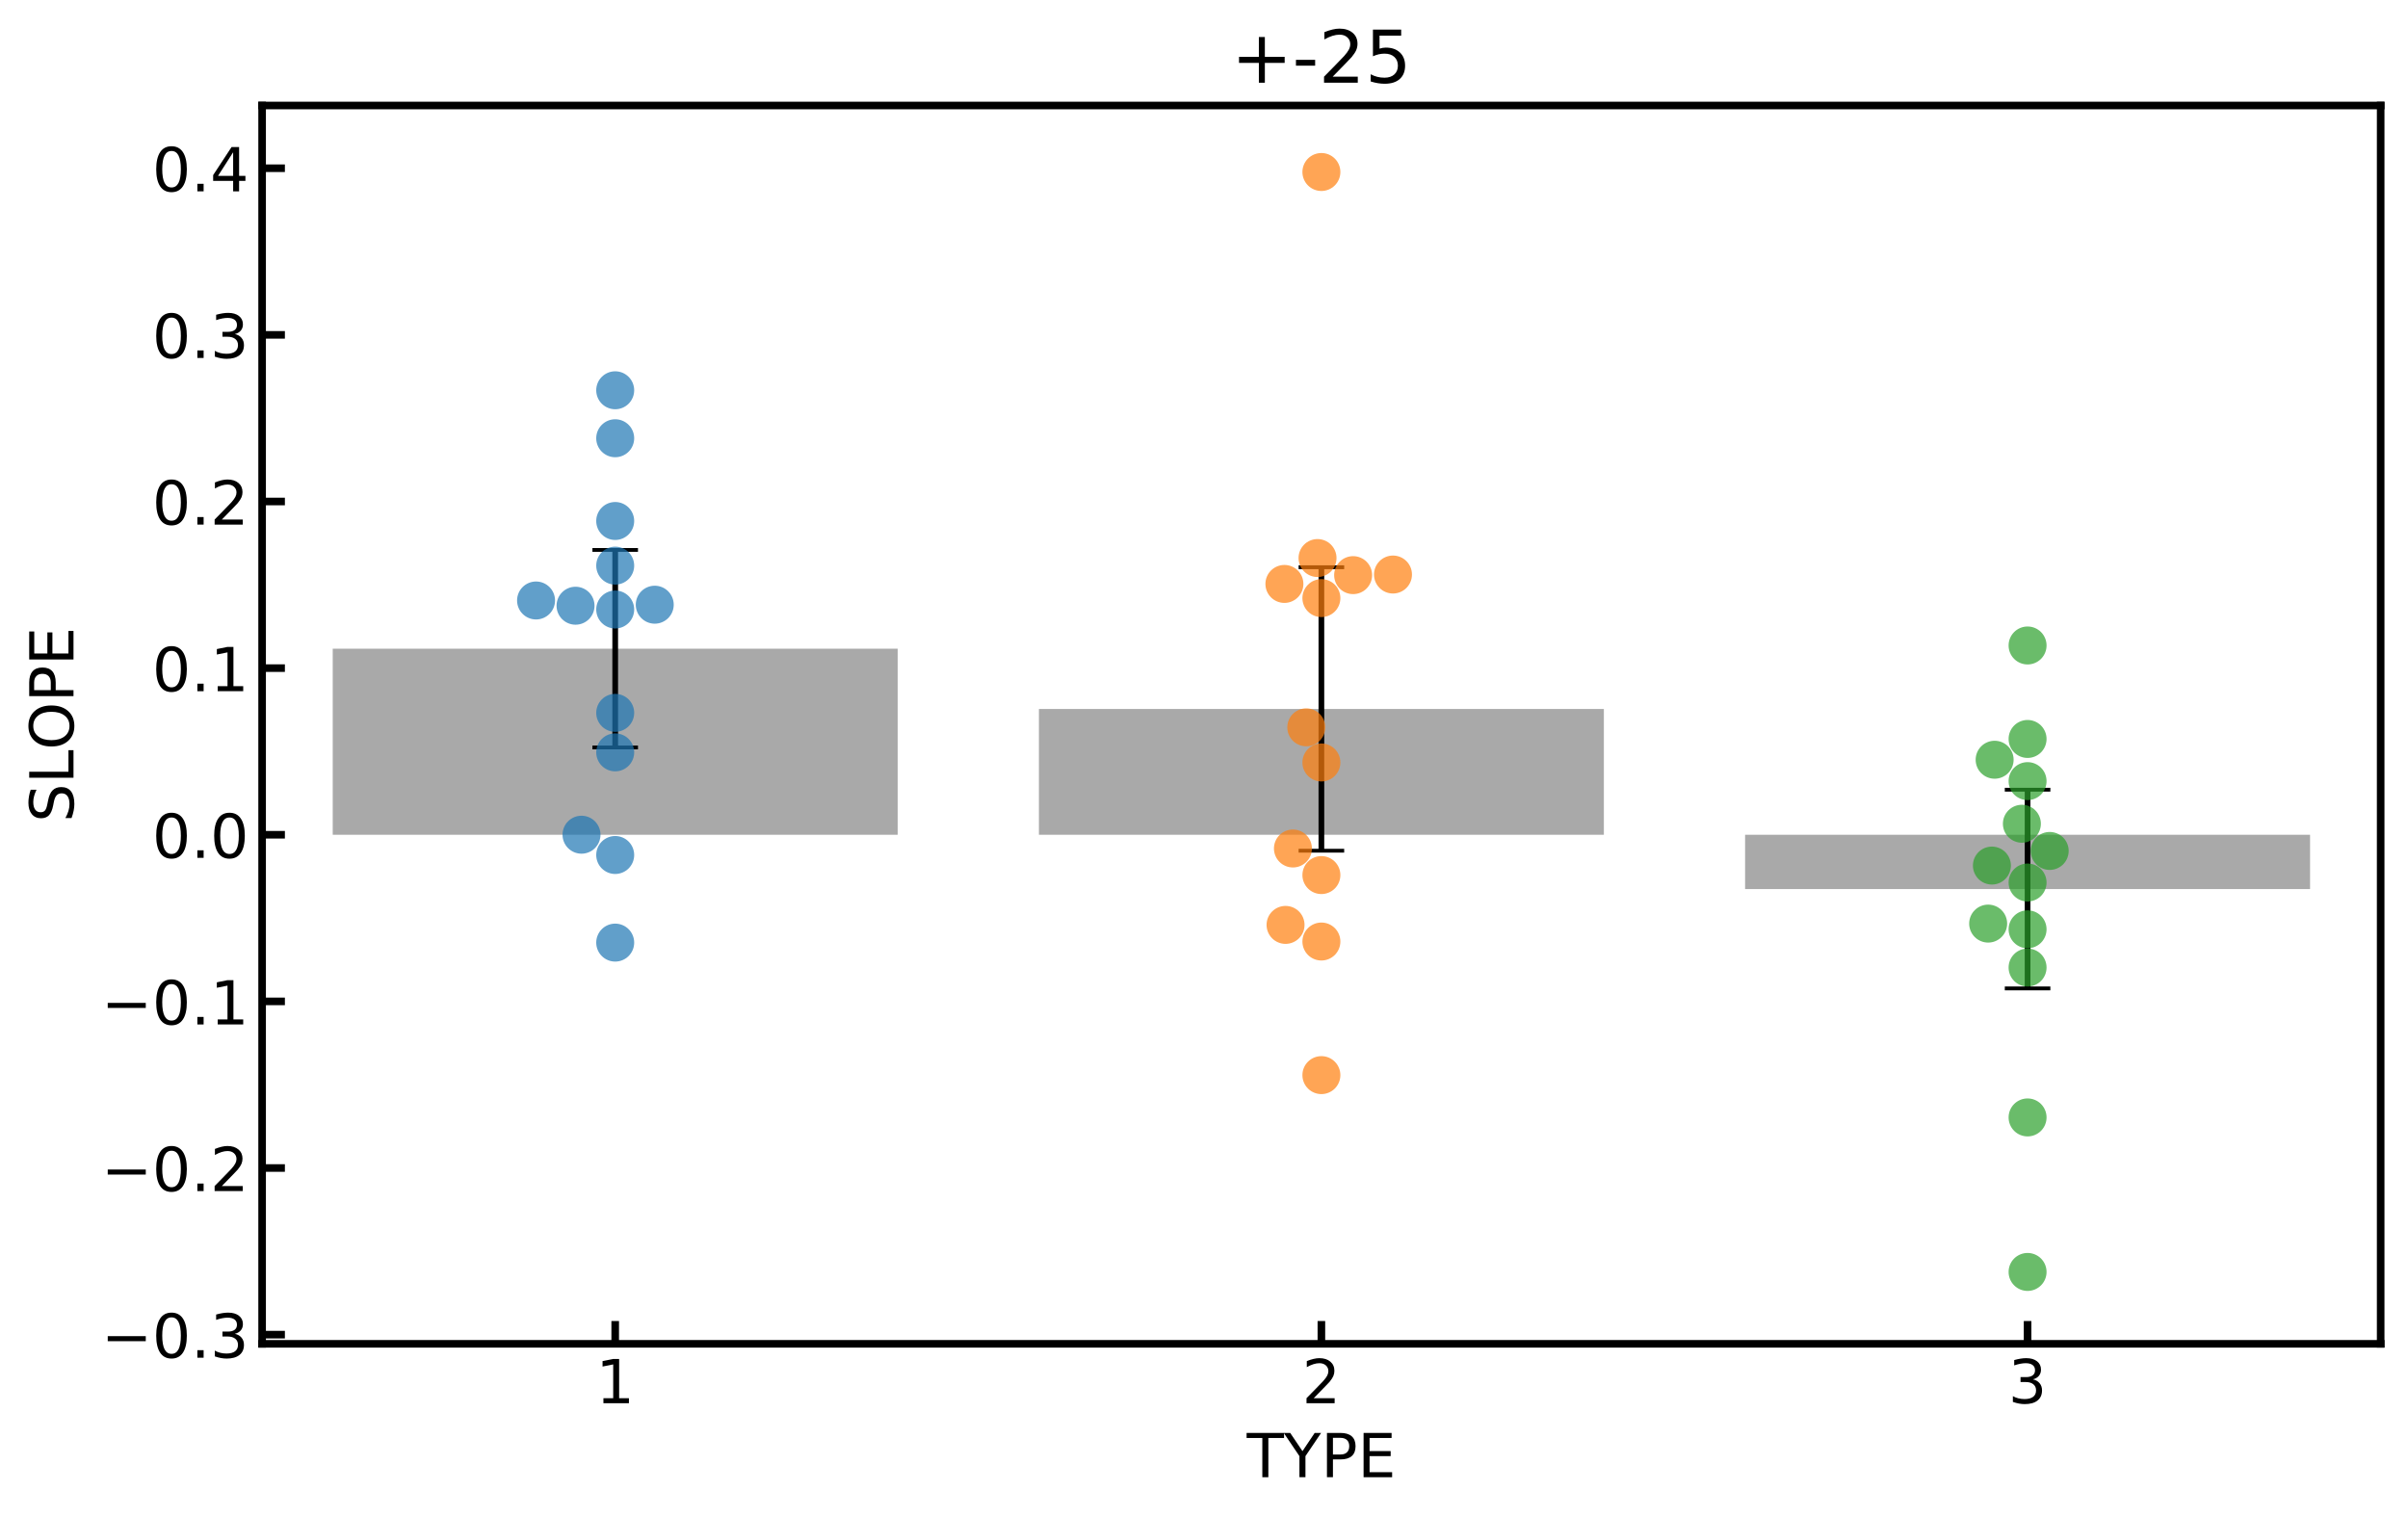 <?xml version="1.0" encoding="utf-8" standalone="no"?>
<!DOCTYPE svg PUBLIC "-//W3C//DTD SVG 1.1//EN"
  "http://www.w3.org/Graphics/SVG/1.1/DTD/svg11.dtd">
<!-- Created with matplotlib (https://matplotlib.org/) -->
<svg height="399.619pt" version="1.1" viewBox="0 0 634.237 399.619" width="634.237pt" xmlns="http://www.w3.org/2000/svg" xmlns:xlink="http://www.w3.org/1999/xlink">
 <defs>
  <style type="text/css">
*{stroke-linecap:butt;stroke-linejoin:round;}
  </style>
 </defs>
 <g id="figure_1">
  <g id="patch_1">
   <path d="M 0 399.619 
L 634.237 399.619 
L 634.237 0 
L 0 0 
z
" style="fill:#ffffff;"/>
  </g>
  <g id="axes_1">
   <g id="patch_2">
    <path d="M 69.037 353.949 
L 627.038 353.949 
L 627.038 27.789 
L 69.037 27.789 
z
" style="fill:#ffffff;"/>
   </g>
   <g id="patch_3">
    <path clip-path="url(#p0c12e34294)" d="M 87.638 219.87 
L 236.438 219.87 
L 236.438 170.864 
L 87.638 170.864 
z
" style="fill:#a9a9a9;"/>
   </g>
   <g id="patch_4">
    <path clip-path="url(#p0c12e34294)" d="M 273.637 219.87 
L 422.438 219.87 
L 422.438 186.74 
L 273.637 186.74 
z
" style="fill:#a9a9a9;"/>
   </g>
   <g id="patch_5">
    <path clip-path="url(#p0c12e34294)" d="M 459.637 219.87 
L 608.438 219.87 
L 608.438 234.175 
L 459.637 234.175 
z
" style="fill:#a9a9a9;"/>
   </g>
   <g id="matplotlib.axis_1">
    <g id="xtick_1">
     <g id="line2d_1">
      <defs>
       <path d="M 0 0 
L 0 -6 
" id="m11f40b1953" style="stroke:#000000;stroke-width:2;"/>
      </defs>
      <g>
       <use style="stroke:#000000;stroke-width:2;" x="162.037" xlink:href="#m11f40b1953" y="353.949"/>
      </g>
     </g>
     <g id="text_1">
      <!-- 1 -->
      <defs>
       <path d="M 12.406 8.297 
L 28.516 8.297 
L 28.516 63.922 
L 10.984 60.406 
L 10.984 69.391 
L 28.422 72.906 
L 38.281 72.906 
L 38.281 8.297 
L 54.391 8.297 
L 54.391 0 
L 12.406 0 
z
" id="DejaVuSans-49"/>
      </defs>
      <g transform="translate(156.947 369.606)scale(0.16 -0.16)">
       <use xlink:href="#DejaVuSans-49"/>
      </g>
     </g>
    </g>
    <g id="xtick_2">
     <g id="line2d_2">
      <g>
       <use style="stroke:#000000;stroke-width:2;" x="348.038" xlink:href="#m11f40b1953" y="353.949"/>
      </g>
     </g>
     <g id="text_2">
      <!-- 2 -->
      <defs>
       <path d="M 19.188 8.297 
L 53.609 8.297 
L 53.609 0 
L 7.328 0 
L 7.328 8.297 
Q 12.938 14.109 22.625 23.891 
Q 32.328 33.688 34.812 36.531 
Q 39.547 41.844 41.422 45.531 
Q 43.312 49.219 43.312 52.781 
Q 43.312 58.594 39.234 62.25 
Q 35.156 65.922 28.609 65.922 
Q 23.969 65.922 18.812 64.312 
Q 13.672 62.703 7.812 59.422 
L 7.812 69.391 
Q 13.766 71.781 18.938 73 
Q 24.125 74.219 28.422 74.219 
Q 39.75 74.219 46.484 68.547 
Q 53.219 62.891 53.219 53.422 
Q 53.219 48.922 51.531 44.891 
Q 49.859 40.875 45.406 35.406 
Q 44.188 33.984 37.641 27.219 
Q 31.109 20.453 19.188 8.297 
z
" id="DejaVuSans-50"/>
      </defs>
      <g transform="translate(342.947 369.606)scale(0.16 -0.16)">
       <use xlink:href="#DejaVuSans-50"/>
      </g>
     </g>
    </g>
    <g id="xtick_3">
     <g id="line2d_3">
      <g>
       <use style="stroke:#000000;stroke-width:2;" x="534.038" xlink:href="#m11f40b1953" y="353.949"/>
      </g>
     </g>
     <g id="text_3">
      <!-- 3 -->
      <defs>
       <path d="M 40.578 39.312 
Q 47.656 37.797 51.625 33 
Q 55.609 28.219 55.609 21.188 
Q 55.609 10.406 48.188 4.484 
Q 40.766 -1.422 27.094 -1.422 
Q 22.516 -1.422 17.656 -0.516 
Q 12.797 0.391 7.625 2.203 
L 7.625 11.719 
Q 11.719 9.328 16.594 8.109 
Q 21.484 6.891 26.812 6.891 
Q 36.078 6.891 40.938 10.547 
Q 45.797 14.203 45.797 21.188 
Q 45.797 27.641 41.281 31.266 
Q 36.766 34.906 28.719 34.906 
L 20.219 34.906 
L 20.219 43.016 
L 29.109 43.016 
Q 36.375 43.016 40.234 45.922 
Q 44.094 48.828 44.094 54.297 
Q 44.094 59.906 40.109 62.906 
Q 36.141 65.922 28.719 65.922 
Q 24.656 65.922 20.016 65.031 
Q 15.375 64.156 9.812 62.312 
L 9.812 71.094 
Q 15.438 72.656 20.344 73.438 
Q 25.25 74.219 29.594 74.219 
Q 40.828 74.219 47.359 69.109 
Q 53.906 64.016 53.906 55.328 
Q 53.906 49.266 50.438 45.094 
Q 46.969 40.922 40.578 39.312 
z
" id="DejaVuSans-51"/>
      </defs>
      <g transform="translate(528.947 369.606)scale(0.16 -0.16)">
       <use xlink:href="#DejaVuSans-51"/>
      </g>
     </g>
    </g>
    <g id="text_4">
     <!-- TYPE -->
     <defs>
      <path d="M -0.297 72.906 
L 61.375 72.906 
L 61.375 64.594 
L 35.5 64.594 
L 35.5 0 
L 25.594 0 
L 25.594 64.594 
L -0.297 64.594 
z
" id="DejaVuSans-84"/>
      <path d="M -0.203 72.906 
L 10.406 72.906 
L 30.609 42.922 
L 50.688 72.906 
L 61.281 72.906 
L 35.5 34.719 
L 35.5 0 
L 25.594 0 
L 25.594 34.719 
z
" id="DejaVuSans-89"/>
      <path d="M 19.672 64.797 
L 19.672 37.406 
L 32.078 37.406 
Q 38.969 37.406 42.719 40.969 
Q 46.484 44.531 46.484 51.125 
Q 46.484 57.672 42.719 61.234 
Q 38.969 64.797 32.078 64.797 
z
M 9.812 72.906 
L 32.078 72.906 
Q 44.344 72.906 50.609 67.359 
Q 56.891 61.812 56.891 51.125 
Q 56.891 40.328 50.609 34.812 
Q 44.344 29.297 32.078 29.297 
L 19.672 29.297 
L 19.672 0 
L 9.812 0 
z
" id="DejaVuSans-80"/>
      <path d="M 9.812 72.906 
L 55.906 72.906 
L 55.906 64.594 
L 19.672 64.594 
L 19.672 43.016 
L 54.391 43.016 
L 54.391 34.719 
L 19.672 34.719 
L 19.672 8.297 
L 56.781 8.297 
L 56.781 0 
L 9.812 0 
z
" id="DejaVuSans-69"/>
     </defs>
     <g transform="translate(328.386 389.091)scale(0.16 -0.16)">
      <use xlink:href="#DejaVuSans-84"/>
      <use x="61.084" xlink:href="#DejaVuSans-89"/>
      <use x="122.168" xlink:href="#DejaVuSans-80"/>
      <use x="182.471" xlink:href="#DejaVuSans-69"/>
     </g>
    </g>
   </g>
   <g id="matplotlib.axis_2">
    <g id="ytick_1">
     <g id="line2d_4">
      <defs>
       <path d="M 0 0 
L 6 0 
" id="mf04a9140c7" style="stroke:#000000;stroke-width:2;"/>
      </defs>
      <g>
       <use style="stroke:#000000;stroke-width:2;" x="69.037" xlink:href="#mf04a9140c7" y="351.535"/>
      </g>
     </g>
     <g id="text_5">
      <!-- −0.3 -->
      <defs>
       <path d="M 10.594 35.5 
L 73.188 35.5 
L 73.188 27.203 
L 10.594 27.203 
z
" id="DejaVuSans-8722"/>
       <path d="M 31.781 66.406 
Q 24.172 66.406 20.328 58.906 
Q 16.5 51.422 16.5 36.375 
Q 16.5 21.391 20.328 13.891 
Q 24.172 6.391 31.781 6.391 
Q 39.453 6.391 43.281 13.891 
Q 47.125 21.391 47.125 36.375 
Q 47.125 51.422 43.281 58.906 
Q 39.453 66.406 31.781 66.406 
z
M 31.781 74.219 
Q 44.047 74.219 50.516 64.516 
Q 56.984 54.828 56.984 36.375 
Q 56.984 17.969 50.516 8.266 
Q 44.047 -1.422 31.781 -1.422 
Q 19.531 -1.422 13.062 8.266 
Q 6.594 17.969 6.594 36.375 
Q 6.594 54.828 13.062 64.516 
Q 19.531 74.219 31.781 74.219 
z
" id="DejaVuSans-48"/>
       <path d="M 10.688 12.406 
L 21 12.406 
L 21 0 
L 10.688 0 
z
" id="DejaVuSans-46"/>
      </defs>
      <g transform="translate(26.685 357.614)scale(0.16 -0.16)">
       <use xlink:href="#DejaVuSans-8722"/>
       <use x="83.789" xlink:href="#DejaVuSans-48"/>
       <use x="147.412" xlink:href="#DejaVuSans-46"/>
       <use x="179.199" xlink:href="#DejaVuSans-51"/>
      </g>
     </g>
    </g>
    <g id="ytick_2">
     <g id="line2d_5">
      <g>
       <use style="stroke:#000000;stroke-width:2;" x="69.037" xlink:href="#mf04a9140c7" y="307.647"/>
      </g>
     </g>
     <g id="text_6">
      <!-- −0.2 -->
      <g transform="translate(26.685 313.725)scale(0.16 -0.16)">
       <use xlink:href="#DejaVuSans-8722"/>
       <use x="83.789" xlink:href="#DejaVuSans-48"/>
       <use x="147.412" xlink:href="#DejaVuSans-46"/>
       <use x="179.199" xlink:href="#DejaVuSans-50"/>
      </g>
     </g>
    </g>
    <g id="ytick_3">
     <g id="line2d_6">
      <g>
       <use style="stroke:#000000;stroke-width:2;" x="69.037" xlink:href="#mf04a9140c7" y="263.758"/>
      </g>
     </g>
     <g id="text_7">
      <!-- −0.1 -->
      <g transform="translate(26.685 269.837)scale(0.16 -0.16)">
       <use xlink:href="#DejaVuSans-8722"/>
       <use x="83.789" xlink:href="#DejaVuSans-48"/>
       <use x="147.412" xlink:href="#DejaVuSans-46"/>
       <use x="179.199" xlink:href="#DejaVuSans-49"/>
      </g>
     </g>
    </g>
    <g id="ytick_4">
     <g id="line2d_7">
      <g>
       <use style="stroke:#000000;stroke-width:2;" x="69.037" xlink:href="#mf04a9140c7" y="219.87"/>
      </g>
     </g>
     <g id="text_8">
      <!-- 0.0 -->
      <g transform="translate(40.093 225.949)scale(0.16 -0.16)">
       <use xlink:href="#DejaVuSans-48"/>
       <use x="63.623" xlink:href="#DejaVuSans-46"/>
       <use x="95.41" xlink:href="#DejaVuSans-48"/>
      </g>
     </g>
    </g>
    <g id="ytick_5">
     <g id="line2d_8">
      <g>
       <use style="stroke:#000000;stroke-width:2;" x="69.037" xlink:href="#mf04a9140c7" y="175.982"/>
      </g>
     </g>
     <g id="text_9">
      <!-- 0.1 -->
      <g transform="translate(40.093 182.06)scale(0.16 -0.16)">
       <use xlink:href="#DejaVuSans-48"/>
       <use x="63.623" xlink:href="#DejaVuSans-46"/>
       <use x="95.41" xlink:href="#DejaVuSans-49"/>
      </g>
     </g>
    </g>
    <g id="ytick_6">
     <g id="line2d_9">
      <g>
       <use style="stroke:#000000;stroke-width:2;" x="69.037" xlink:href="#mf04a9140c7" y="132.093"/>
      </g>
     </g>
     <g id="text_10">
      <!-- 0.2 -->
      <g transform="translate(40.093 138.172)scale(0.16 -0.16)">
       <use xlink:href="#DejaVuSans-48"/>
       <use x="63.623" xlink:href="#DejaVuSans-46"/>
       <use x="95.41" xlink:href="#DejaVuSans-50"/>
      </g>
     </g>
    </g>
    <g id="ytick_7">
     <g id="line2d_10">
      <g>
       <use style="stroke:#000000;stroke-width:2;" x="69.037" xlink:href="#mf04a9140c7" y="88.205"/>
      </g>
     </g>
     <g id="text_11">
      <!-- 0.3 -->
      <g transform="translate(40.093 94.284)scale(0.16 -0.16)">
       <use xlink:href="#DejaVuSans-48"/>
       <use x="63.623" xlink:href="#DejaVuSans-46"/>
       <use x="95.41" xlink:href="#DejaVuSans-51"/>
      </g>
     </g>
    </g>
    <g id="ytick_8">
     <g id="line2d_11">
      <g>
       <use style="stroke:#000000;stroke-width:2;" x="69.037" xlink:href="#mf04a9140c7" y="44.317"/>
      </g>
     </g>
     <g id="text_12">
      <!-- 0.4 -->
      <defs>
       <path d="M 37.797 64.312 
L 12.891 25.391 
L 37.797 25.391 
z
M 35.203 72.906 
L 47.609 72.906 
L 47.609 25.391 
L 58.016 25.391 
L 58.016 17.188 
L 47.609 17.188 
L 47.609 0 
L 37.797 0 
L 37.797 17.188 
L 4.891 17.188 
L 4.891 26.703 
z
" id="DejaVuSans-52"/>
      </defs>
      <g transform="translate(40.093 50.395)scale(0.16 -0.16)">
       <use xlink:href="#DejaVuSans-48"/>
       <use x="63.623" xlink:href="#DejaVuSans-46"/>
       <use x="95.41" xlink:href="#DejaVuSans-52"/>
      </g>
     </g>
    </g>
    <g id="text_13">
     <!-- SLOPE -->
     <defs>
      <path d="M 53.516 70.516 
L 53.516 60.891 
Q 47.906 63.578 42.922 64.891 
Q 37.938 66.219 33.297 66.219 
Q 25.25 66.219 20.875 63.094 
Q 16.5 59.969 16.5 54.203 
Q 16.5 49.359 19.406 46.891 
Q 22.312 44.438 30.422 42.922 
L 36.375 41.703 
Q 47.406 39.594 52.656 34.297 
Q 57.906 29 57.906 20.125 
Q 57.906 9.516 50.797 4.047 
Q 43.703 -1.422 29.984 -1.422 
Q 24.812 -1.422 18.969 -0.25 
Q 13.141 0.922 6.891 3.219 
L 6.891 13.375 
Q 12.891 10.016 18.656 8.297 
Q 24.422 6.594 29.984 6.594 
Q 38.422 6.594 43.016 9.906 
Q 47.609 13.234 47.609 19.391 
Q 47.609 24.75 44.312 27.781 
Q 41.016 30.812 33.5 32.328 
L 27.484 33.5 
Q 16.453 35.688 11.516 40.375 
Q 6.594 45.062 6.594 53.422 
Q 6.594 63.094 13.406 68.656 
Q 20.219 74.219 32.172 74.219 
Q 37.312 74.219 42.625 73.281 
Q 47.953 72.359 53.516 70.516 
z
" id="DejaVuSans-83"/>
      <path d="M 9.812 72.906 
L 19.672 72.906 
L 19.672 8.297 
L 55.172 8.297 
L 55.172 0 
L 9.812 0 
z
" id="DejaVuSans-76"/>
      <path d="M 39.406 66.219 
Q 28.656 66.219 22.328 58.203 
Q 16.016 50.203 16.016 36.375 
Q 16.016 22.609 22.328 14.594 
Q 28.656 6.594 39.406 6.594 
Q 50.141 6.594 56.422 14.594 
Q 62.703 22.609 62.703 36.375 
Q 62.703 50.203 56.422 58.203 
Q 50.141 66.219 39.406 66.219 
z
M 39.406 74.219 
Q 54.734 74.219 63.906 63.938 
Q 73.094 53.656 73.094 36.375 
Q 73.094 19.141 63.906 8.859 
Q 54.734 -1.422 39.406 -1.422 
Q 24.031 -1.422 14.812 8.828 
Q 5.609 19.094 5.609 36.375 
Q 5.609 53.656 14.812 63.938 
Q 24.031 74.219 39.406 74.219 
z
" id="DejaVuSans-79"/>
     </defs>
     <g transform="translate(19.358 216.578)rotate(-90)scale(0.16 -0.16)">
      <use xlink:href="#DejaVuSans-83"/>
      <use x="63.477" xlink:href="#DejaVuSans-76"/>
      <use x="119.143" xlink:href="#DejaVuSans-79"/>
      <use x="197.854" xlink:href="#DejaVuSans-80"/>
      <use x="258.156" xlink:href="#DejaVuSans-69"/>
     </g>
    </g>
   </g>
   <g id="LineCollection_1">
    <path clip-path="url(#p0c12e34294)" d="M 162.037 196.869 
L 162.037 144.858 
" style="fill:none;stroke:#000000;stroke-width:1.5;"/>
    <path clip-path="url(#p0c12e34294)" d="M 348.038 224.069 
L 348.038 149.41 
" style="fill:none;stroke:#000000;stroke-width:1.5;"/>
    <path clip-path="url(#p0c12e34294)" d="M 534.038 260.34 
L 534.038 208.01 
" style="fill:none;stroke:#000000;stroke-width:1.5;"/>
   </g>
   <g id="line2d_12">
    <defs>
     <path d="M 6 0 
L -6 -0 
" id="m3534c9c5d2" style="stroke:#000000;"/>
    </defs>
    <g clip-path="url(#p0c12e34294)">
     <use style="stroke:#000000;" x="162.037" xlink:href="#m3534c9c5d2" y="196.869"/>
     <use style="stroke:#000000;" x="348.038" xlink:href="#m3534c9c5d2" y="224.069"/>
     <use style="stroke:#000000;" x="534.038" xlink:href="#m3534c9c5d2" y="260.34"/>
    </g>
   </g>
   <g id="line2d_13">
    <g clip-path="url(#p0c12e34294)">
     <use style="stroke:#000000;" x="162.037" xlink:href="#m3534c9c5d2" y="144.858"/>
     <use style="stroke:#000000;" x="348.038" xlink:href="#m3534c9c5d2" y="149.41"/>
     <use style="stroke:#000000;" x="534.038" xlink:href="#m3534c9c5d2" y="208.01"/>
    </g>
   </g>
   <g id="patch_6">
    <path d="M 69.037 353.949 
L 69.037 27.789 
" style="fill:none;stroke:#000000;stroke-linecap:square;stroke-linejoin:miter;stroke-width:2;"/>
   </g>
   <g id="patch_7">
    <path d="M 627.038 353.949 
L 627.038 27.789 
" style="fill:none;stroke:#000000;stroke-linecap:square;stroke-linejoin:miter;stroke-width:2;"/>
   </g>
   <g id="patch_8">
    <path d="M 69.037 353.949 
L 627.038 353.949 
" style="fill:none;stroke:#000000;stroke-linecap:square;stroke-linejoin:miter;stroke-width:2;"/>
   </g>
   <g id="patch_9">
    <path d="M 69.037 27.789 
L 627.038 27.789 
" style="fill:none;stroke:#000000;stroke-linecap:square;stroke-linejoin:miter;stroke-width:2;"/>
   </g>
   <g id="PathCollection_1">
    <defs>
     <path d="M 0 5 
C 1.326 5 2.598 4.473 3.536 3.536 
C 4.473 2.598 5 1.326 5 0 
C 5 -1.326 4.473 -2.598 3.536 -3.536 
C 2.598 -4.473 1.326 -5 0 -5 
C -1.326 -5 -2.598 -4.473 -3.536 -3.536 
C -4.473 -2.598 -5 -1.326 -5 0 
C -5 1.326 -4.473 2.598 -3.536 3.536 
C -2.598 4.473 -1.326 5 0 5 
z
" id="C0_0_c67ff1d9cd"/>
    </defs>
    <g clip-path="url(#p0c12e34294)">
     <use style="fill:#1f77b4;fill-opacity:0.7;" x="162.037" xlink:href="#C0_0_c67ff1d9cd" y="248.277"/>
    </g>
    <g clip-path="url(#p0c12e34294)">
     <use style="fill:#1f77b4;fill-opacity:0.7;" x="162.037" xlink:href="#C0_0_c67ff1d9cd" y="225.201"/>
    </g>
    <g clip-path="url(#p0c12e34294)">
     <use style="fill:#1f77b4;fill-opacity:0.7;" x="153.162" xlink:href="#C0_0_c67ff1d9cd" y="219.858"/>
    </g>
    <g clip-path="url(#p0c12e34294)">
     <use style="fill:#1f77b4;fill-opacity:0.7;" x="162.037" xlink:href="#C0_0_c67ff1d9cd" y="198.168"/>
    </g>
    <g clip-path="url(#p0c12e34294)">
     <use style="fill:#1f77b4;fill-opacity:0.7;" x="162.037" xlink:href="#C0_0_c67ff1d9cd" y="187.759"/>
    </g>
    <g clip-path="url(#p0c12e34294)">
     <use style="fill:#1f77b4;fill-opacity:0.7;" x="162.037" xlink:href="#C0_0_c67ff1d9cd" y="160.54"/>
    </g>
    <g clip-path="url(#p0c12e34294)">
     <use style="fill:#1f77b4;fill-opacity:0.7;" x="151.59" xlink:href="#C0_0_c67ff1d9cd" y="159.544"/>
    </g>
    <g clip-path="url(#p0c12e34294)">
     <use style="fill:#1f77b4;fill-opacity:0.7;" x="172.453" xlink:href="#C0_0_c67ff1d9cd" y="159.275"/>
    </g>
    <g clip-path="url(#p0c12e34294)">
     <use style="fill:#1f77b4;fill-opacity:0.7;" x="141.19" xlink:href="#C0_0_c67ff1d9cd" y="158.163"/>
    </g>
    <g clip-path="url(#p0c12e34294)">
     <use style="fill:#1f77b4;fill-opacity:0.7;" x="162.037" xlink:href="#C0_0_c67ff1d9cd" y="148.986"/>
    </g>
    <g clip-path="url(#p0c12e34294)">
     <use style="fill:#1f77b4;fill-opacity:0.7;" x="162.037" xlink:href="#C0_0_c67ff1d9cd" y="137.226"/>
    </g>
    <g clip-path="url(#p0c12e34294)">
     <use style="fill:#1f77b4;fill-opacity:0.7;" x="162.037" xlink:href="#C0_0_c67ff1d9cd" y="115.433"/>
    </g>
    <g clip-path="url(#p0c12e34294)">
     <use style="fill:#1f77b4;fill-opacity:0.7;" x="162.037" xlink:href="#C0_0_c67ff1d9cd" y="102.797"/>
    </g>
   </g>
   <g id="PathCollection_2">
    <defs>
     <path d="M 0 5 
C 1.326 5 2.598 4.473 3.536 3.536 
C 4.473 2.598 5 1.326 5 0 
C 5 -1.326 4.473 -2.598 3.536 -3.536 
C 2.598 -4.473 1.326 -5 0 -5 
C -1.326 -5 -2.598 -4.473 -3.536 -3.536 
C -4.473 -2.598 -5 -1.326 -5 0 
C -5 1.326 -4.473 2.598 -3.536 3.536 
C -2.598 4.473 -1.326 5 0 5 
z
" id="C1_0_d2f3886224"/>
    </defs>
    <g clip-path="url(#p0c12e34294)">
     <use style="fill:#ff7f0e;fill-opacity:0.7;" x="348.038" xlink:href="#C1_0_d2f3886224" y="283.18"/>
    </g>
    <g clip-path="url(#p0c12e34294)">
     <use style="fill:#ff7f0e;fill-opacity:0.7;" x="348.038" xlink:href="#C1_0_d2f3886224" y="247.992"/>
    </g>
    <g clip-path="url(#p0c12e34294)">
     <use style="fill:#ff7f0e;fill-opacity:0.7;" x="338.598" xlink:href="#C1_0_d2f3886224" y="243.613"/>
    </g>
    <g clip-path="url(#p0c12e34294)">
     <use style="fill:#ff7f0e;fill-opacity:0.7;" x="348.038" xlink:href="#C1_0_d2f3886224" y="230.489"/>
    </g>
    <g clip-path="url(#p0c12e34294)">
     <use style="fill:#ff7f0e;fill-opacity:0.7;" x="340.541" xlink:href="#C1_0_d2f3886224" y="223.487"/>
    </g>
    <g clip-path="url(#p0c12e34294)">
     <use style="fill:#ff7f0e;fill-opacity:0.7;" x="348.038" xlink:href="#C1_0_d2f3886224" y="200.83"/>
    </g>
    <g clip-path="url(#p0c12e34294)">
     <use style="fill:#ff7f0e;fill-opacity:0.7;" x="344.058" xlink:href="#C1_0_d2f3886224" y="191.576"/>
    </g>
    <g clip-path="url(#p0c12e34294)">
     <use style="fill:#ff7f0e;fill-opacity:0.7;" x="348.038" xlink:href="#C1_0_d2f3886224" y="157.539"/>
    </g>
    <g clip-path="url(#p0c12e34294)">
     <use style="fill:#ff7f0e;fill-opacity:0.7;" x="338.297" xlink:href="#C1_0_d2f3886224" y="153.804"/>
    </g>
    <g clip-path="url(#p0c12e34294)">
     <use style="fill:#ff7f0e;fill-opacity:0.7;" x="356.396" xlink:href="#C1_0_d2f3886224" y="151.487"/>
    </g>
    <g clip-path="url(#p0c12e34294)">
     <use style="fill:#ff7f0e;fill-opacity:0.7;" x="366.895" xlink:href="#C1_0_d2f3886224" y="151.329"/>
    </g>
    <g clip-path="url(#p0c12e34294)">
     <use style="fill:#ff7f0e;fill-opacity:0.7;" x="347.02" xlink:href="#C1_0_d2f3886224" y="146.987"/>
    </g>
    <g clip-path="url(#p0c12e34294)">
     <use style="fill:#ff7f0e;fill-opacity:0.7;" x="348.038" xlink:href="#C1_0_d2f3886224" y="45.304"/>
    </g>
   </g>
   <g id="PathCollection_3">
    <defs>
     <path d="M 0 5 
C 1.326 5 2.598 4.473 3.536 3.536 
C 4.473 2.598 5 1.326 5 0 
C 5 -1.326 4.473 -2.598 3.536 -3.536 
C 2.598 -4.473 1.326 -5 0 -5 
C -1.326 -5 -2.598 -4.473 -3.536 -3.536 
C -4.473 -2.598 -5 -1.326 -5 0 
C -5 1.326 -4.473 2.598 -3.536 3.536 
C -2.598 4.473 -1.326 5 0 5 
z
" id="C2_0_9e7b366920"/>
    </defs>
    <g clip-path="url(#p0c12e34294)">
     <use style="fill:#2ca02c;fill-opacity:0.7;" x="534.038" xlink:href="#C2_0_9e7b366920" y="335.022"/>
    </g>
    <g clip-path="url(#p0c12e34294)">
     <use style="fill:#2ca02c;fill-opacity:0.7;" x="534.038" xlink:href="#C2_0_9e7b366920" y="294.324"/>
    </g>
    <g clip-path="url(#p0c12e34294)">
     <use style="fill:#2ca02c;fill-opacity:0.7;" x="534.038" xlink:href="#C2_0_9e7b366920" y="254.842"/>
    </g>
    <g clip-path="url(#p0c12e34294)">
     <use style="fill:#2ca02c;fill-opacity:0.7;" x="534.038" xlink:href="#C2_0_9e7b366920" y="244.774"/>
    </g>
    <g clip-path="url(#p0c12e34294)">
     <use style="fill:#2ca02c;fill-opacity:0.7;" x="523.657" xlink:href="#C2_0_9e7b366920" y="243.27"/>
    </g>
    <g clip-path="url(#p0c12e34294)">
     <use style="fill:#2ca02c;fill-opacity:0.7;" x="534.038" xlink:href="#C2_0_9e7b366920" y="232.451"/>
    </g>
    <g clip-path="url(#p0c12e34294)">
     <use style="fill:#2ca02c;fill-opacity:0.7;" x="524.642" xlink:href="#C2_0_9e7b366920" y="227.986"/>
    </g>
    <g clip-path="url(#p0c12e34294)">
     <use style="fill:#2ca02c;fill-opacity:0.7;" x="539.866" xlink:href="#C2_0_9e7b366920" y="224.133"/>
    </g>
    <g clip-path="url(#p0c12e34294)">
     <use style="fill:#2ca02c;fill-opacity:0.7;" x="532.54" xlink:href="#C2_0_9e7b366920" y="216.97"/>
    </g>
    <g clip-path="url(#p0c12e34294)">
     <use style="fill:#2ca02c;fill-opacity:0.7;" x="534.038" xlink:href="#C2_0_9e7b366920" y="205.744"/>
    </g>
    <g clip-path="url(#p0c12e34294)">
     <use style="fill:#2ca02c;fill-opacity:0.7;" x="525.362" xlink:href="#C2_0_9e7b366920" y="200.111"/>
    </g>
    <g clip-path="url(#p0c12e34294)">
     <use style="fill:#2ca02c;fill-opacity:0.7;" x="534.038" xlink:href="#C2_0_9e7b366920" y="194.637"/>
    </g>
    <g clip-path="url(#p0c12e34294)">
     <use style="fill:#2ca02c;fill-opacity:0.7;" x="534.038" xlink:href="#C2_0_9e7b366920" y="170.014"/>
    </g>
   </g>
   <g id="text_14">
    <!-- +-25 -->
    <defs>
     <path d="M 46 62.703 
L 46 35.5 
L 73.188 35.5 
L 73.188 27.203 
L 46 27.203 
L 46 0 
L 37.797 0 
L 37.797 27.203 
L 10.594 27.203 
L 10.594 35.5 
L 37.797 35.5 
L 37.797 62.703 
z
" id="DejaVuSans-43"/>
     <path d="M 4.891 31.391 
L 31.203 31.391 
L 31.203 23.391 
L 4.891 23.391 
z
" id="DejaVuSans-45"/>
     <path d="M 10.797 72.906 
L 49.516 72.906 
L 49.516 64.594 
L 19.828 64.594 
L 19.828 46.734 
Q 21.969 47.469 24.109 47.828 
Q 26.266 48.188 28.422 48.188 
Q 40.625 48.188 47.75 41.5 
Q 54.891 34.812 54.891 23.391 
Q 54.891 11.625 47.562 5.094 
Q 40.234 -1.422 26.906 -1.422 
Q 22.312 -1.422 17.547 -0.641 
Q 12.797 0.141 7.719 1.703 
L 7.719 11.625 
Q 12.109 9.234 16.797 8.062 
Q 21.484 6.891 26.703 6.891 
Q 35.156 6.891 40.078 11.328 
Q 45.016 15.766 45.016 23.391 
Q 45.016 31 40.078 35.438 
Q 35.156 39.891 26.703 39.891 
Q 22.75 39.891 18.812 39.016 
Q 14.891 38.141 10.797 36.281 
z
" id="DejaVuSans-53"/>
    </defs>
    <g transform="translate(324.313 21.789)scale(0.192 -0.192)">
     <use xlink:href="#DejaVuSans-43"/>
     <use x="83.789" xlink:href="#DejaVuSans-45"/>
     <use x="119.873" xlink:href="#DejaVuSans-50"/>
     <use x="183.496" xlink:href="#DejaVuSans-53"/>
    </g>
   </g>
  </g>
 </g>
 <defs>
  <clipPath id="p0c12e34294">
   <rect height="326.16" width="558" x="69.037" y="27.789"/>
  </clipPath>
 </defs>
</svg>
